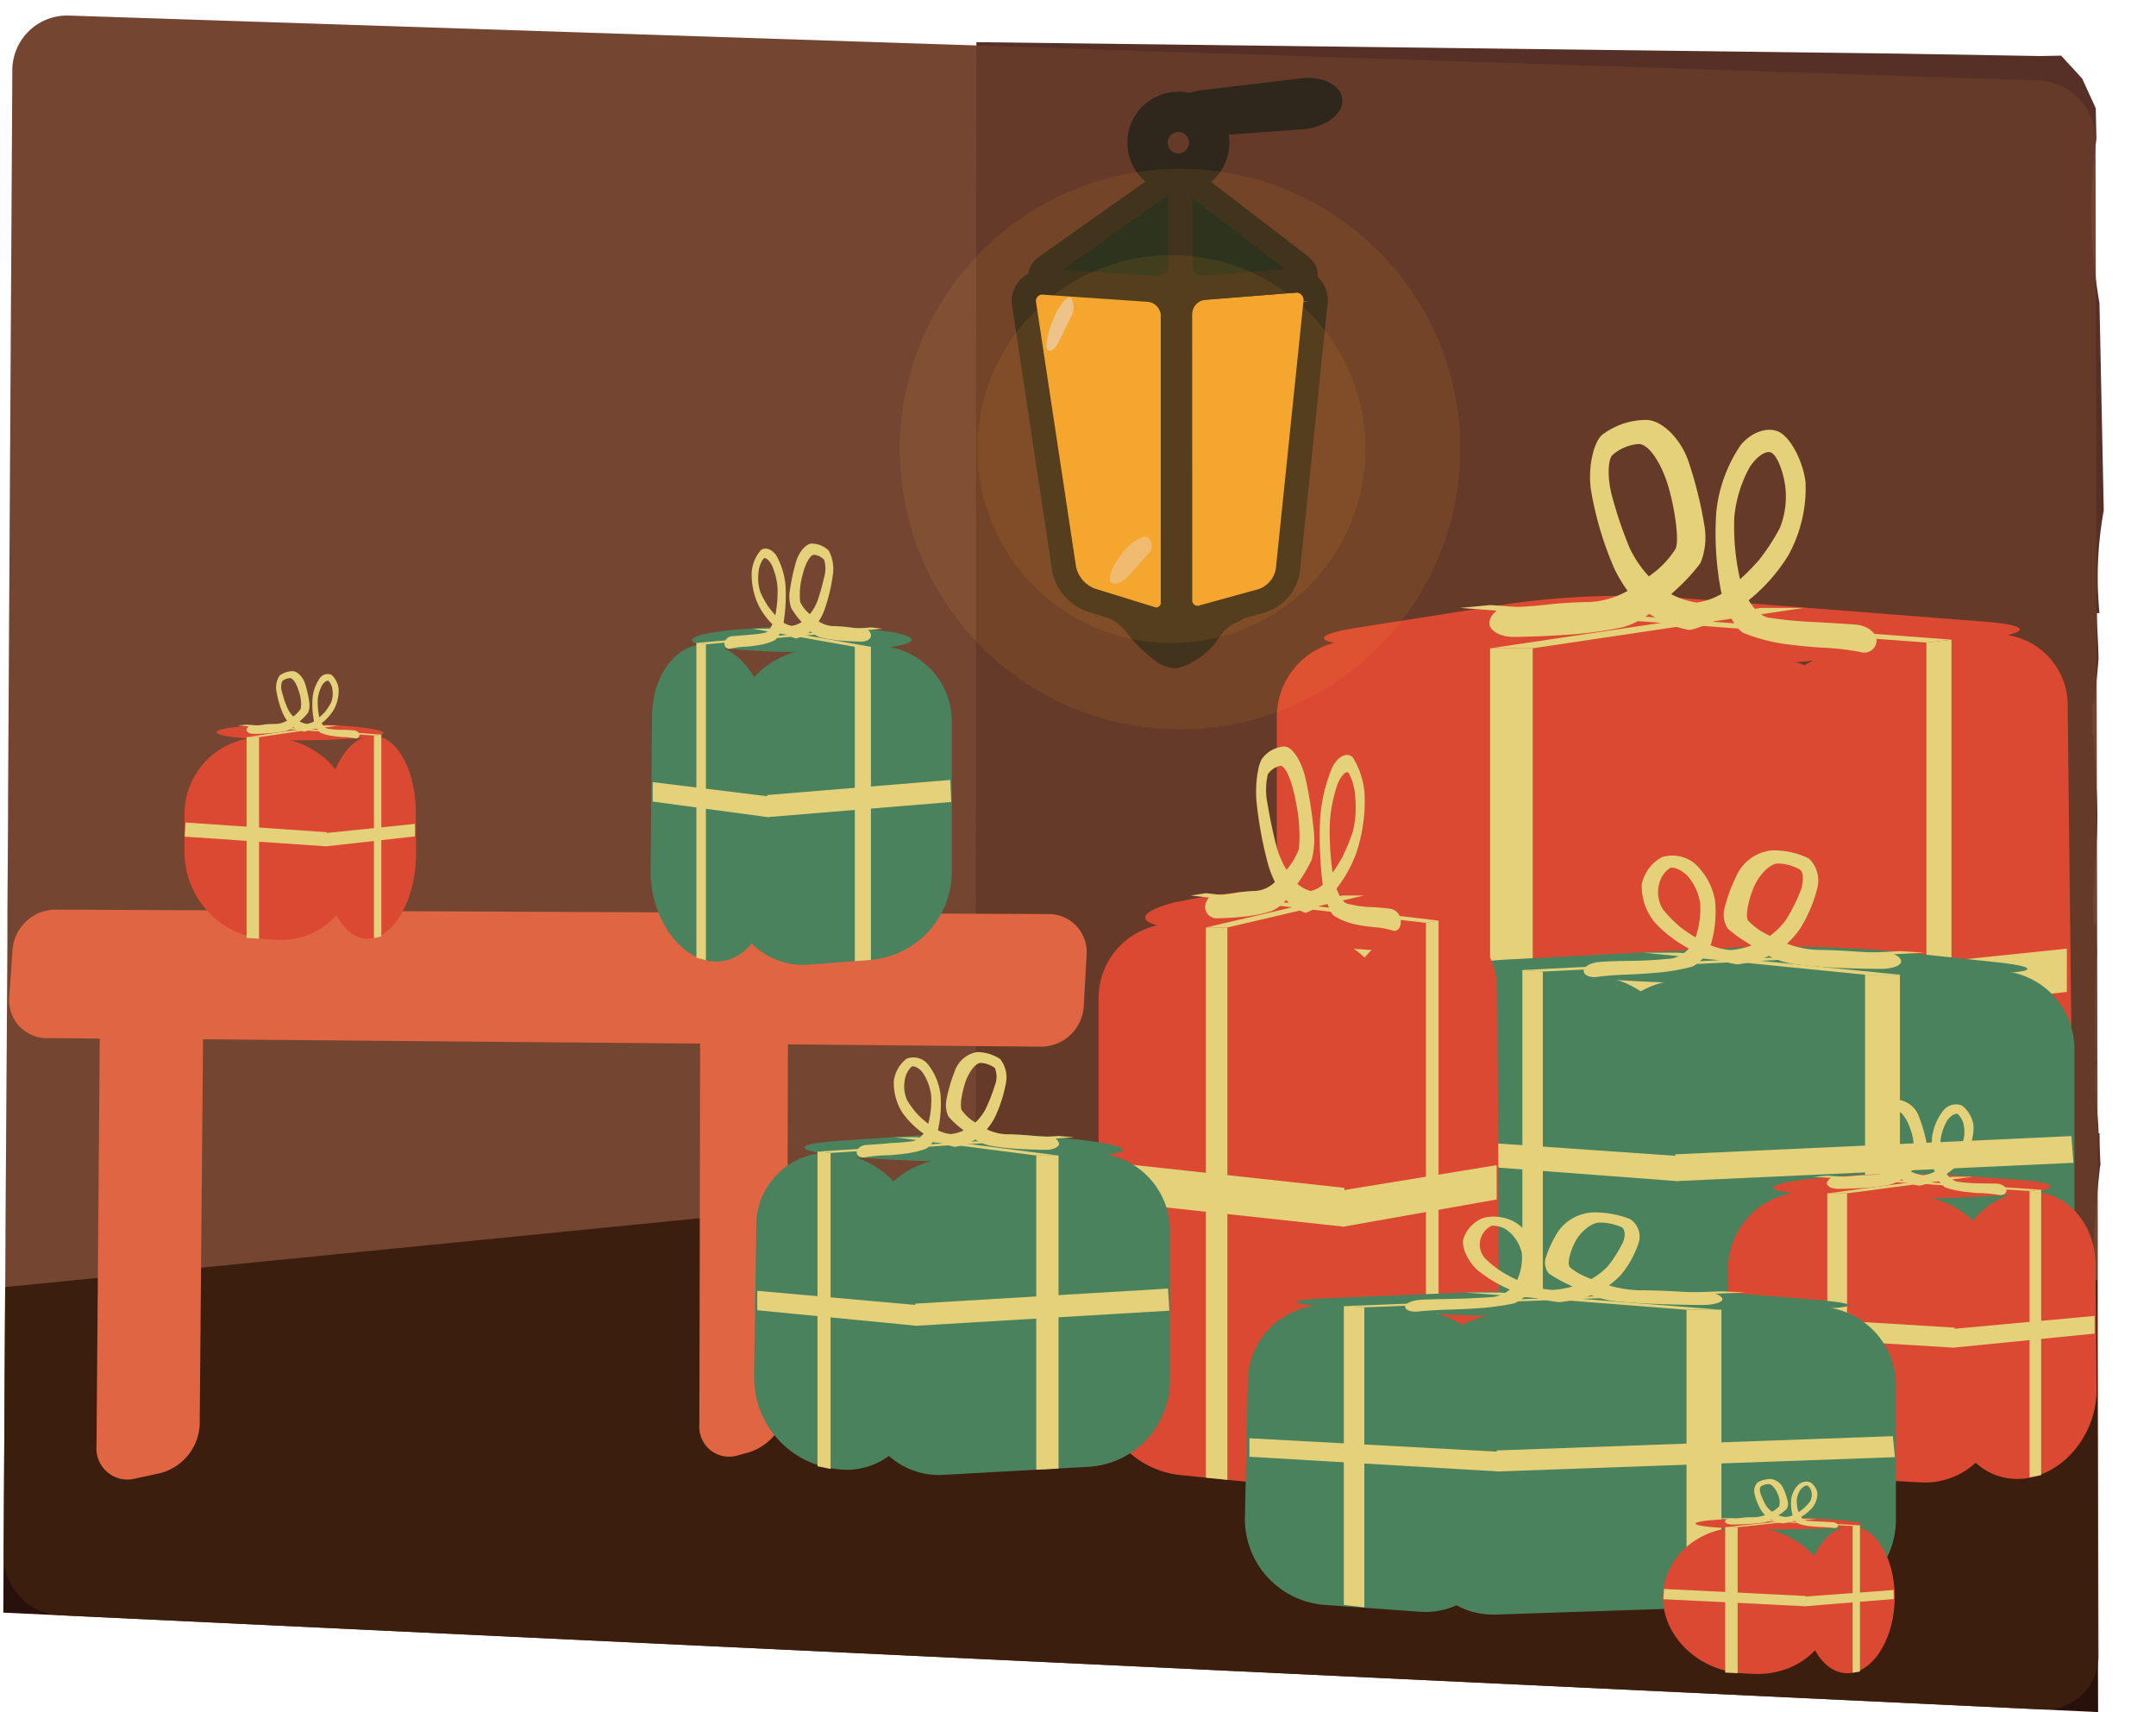 <svg xmlns="http://www.w3.org/2000/svg" width="267" height="212" viewBox="0 0 267 212"><defs><style>.cls-1{fill:#663c32;}.cls-2{fill:#562f27;}.cls-3{fill:#28100b;}.cls-4{fill:#dd5e45;}.cls-5{fill:#d83f32;}.cls-6{fill:#e2d681;}.cls-7{fill:#377e62;}.cls-8{fill:#191919;}.cls-14,.cls-9{fill:none;stroke:#191919;stroke-miterlimit:10;}.cls-9{stroke-width:3px;}.cls-10,.cls-16{fill:#f5a631;}.cls-11{fill:#001919;}.cls-12{fill:#efc389;}.cls-13{fill:#eaceac;}.cls-14{stroke-width:5px;}.cls-15,.cls-16{opacity:0.1;}</style></defs><title>stue_right</title><g id="Layer_4" data-name="Layer 4"><path class="cls-1" d="M.45,192.69a7.39,7.39,0,0,0,7,7.33l245.43,11.66a6.61,6.61,0,0,0,7-6.67l-.09-39.49c0-3.85,0-10.15,0-14l-.28-134.33a7.33,7.33,0,0,0-7-7.23L8.53,1.93a6.78,6.78,0,0,0-7,6.77L1,98.83c0,3.85-.06,10.15-.08,14l0,1.84c0,3.85-.06,10.15-.08,14L.68,152.38c0,3.85-.06,10.15-.08,14Z"/><path class="cls-2" d="M120.92,5.22,235.14,6.64l17.52.3,2.59-.05,2.61,2.84,1.68,3.67.08,3.82A67,67,0,0,0,260,37.55l.53,25.66A45.86,45.86,0,0,0,260,75.92h-.31c0,1.9.17,3.78.19,5.68-.13,1.85-.35,3.7-.53,5.55h-.24c0,.75,0,1.51.07,2.26,0,.54-.06,1.07-.07,1.61h.14c.16,3.09.41,6.17.48,9.26.1,4.75-.76,9.42-.43,14.17,0,0,.11,0,.29,0,0,1.2.06,2.39.08,3.59-.3,4.46-.18,8.93-.17,13.4h.16c-.53,2.87.18,6.09.23,8.9h.12c0,1.34.05,2.67.12,4,0,0-.05,0-.05,0-.5,4.53-.83,9.07-.93,13.63l-138.33-8.76Z"/><polygon class="cls-3" points="0.41 199.69 259.83 212.01 259.72 158.52 121.65 147.38 0.64 159.38 0.41 199.69"/><path class="cls-4" d="M1.14,123.56a4.69,4.69,0,0,0,4.68,5l1.35,0,10,.09,3.39,0,10,.09,61,.53,10,.09,27.36.25a5.32,5.32,0,0,0,5.29-5l.36-6.42a4.7,4.7,0,0,0-4.71-5l-123-.55a5.38,5.38,0,0,0-5.31,5Z"/><path class="cls-4" d="M92.63,179.88a6.8,6.8,0,0,0,4.85-6.23l.1-45.86a5,5,0,0,0-5-5h-.87a5,5,0,0,0-5,5l-.1,48.65a3.69,3.69,0,0,0,4.83,3.76Z"/><path class="cls-4" d="M20.15,123a5,5,0,0,1,5,5.05l-.42,48.38a6.52,6.52,0,0,1-4.93,6l-3,.65a3.85,3.85,0,0,1-4.85-4L12.36,128a5,5,0,0,1,5-5Z"/><path class="cls-5" d="M44,107a9.19,9.19,0,0,1-9.89,9.37l-1.26-.08a10.82,10.82,0,0,1-10-10.63v-4.78a9.51,9.51,0,0,1,10-9.56l1,0A10.7,10.7,0,0,1,43.92,101.8Z"/><path class="cls-5" d="M51.49,100.46c-.06-5.5-2.61-9.7-5.68-9.33s-5.56,5.17-5.54,10.67l0,5.19c0,5.5,2.59,9.66,5.7,9.23s5.62-5.27,5.56-10.77Z"/><path class="cls-5" d="M45.86,91.28a95.45,95.45,0,0,1-14.28.22c-4.81-.27-6.2-.9-3.08-1.39a76.44,76.44,0,0,1,14.28-.22C47.51,90.25,48.9,90.88,45.86,91.28Z"/><polygon class="cls-6" points="30.54 116.14 30.54 91.28 32.08 91.28 32.08 116.24 30.54 116.14"/><polygon class="cls-6" points="22.97 101.85 40.46 103.05 40.37 104.8 22.87 103.6 22.97 101.85"/><polygon class="cls-6" points="32.08 91.28 30.54 91.28 40.33 89.84 41.87 89.84 32.08 91.28"/><polygon class="cls-6" points="46.31 91.08 47.22 90.97 30.54 89.73 29.45 89.84 46.31 91.08"/><polygon class="cls-6" points="46.31 91.08 46.31 116.17 47.22 115.96 47.22 90.97 46.31 91.08"/><polygon class="cls-6" points="40.33 103.16 51.39 102.02 51.39 103.57 40.33 104.81 40.33 103.16"/><path class="cls-6" d="M43.76,90.44c.41,0,.75.29.75.58a.44.44,0,0,1-.59.4,8.84,8.84,0,0,0-1.34-.15c-.42,0-1.11-.09-1.54-.16a5.63,5.63,0,0,1-1.34-.37,2.53,2.53,0,0,1-.84-1.57,10.58,10.58,0,0,1-.15-2.77A5.19,5.19,0,0,1,39.59,84a1.18,1.18,0,0,1,1.47-.43,2.81,2.81,0,0,1,.88,1.75,4.92,4.92,0,0,1-.62,2.59,6.2,6.2,0,0,1-2,2,5.33,5.33,0,0,1-1.62.68,3.9,3.9,0,0,1-1.3-.49A4.52,4.52,0,0,1,35,88.28a12,12,0,0,1-.77-2.71,2.59,2.59,0,0,1,.4-1.91,2.65,2.65,0,0,1,1.6-.55c.57,0,1.26.68,1.54,1.51A14.16,14.16,0,0,1,38.31,87a2.41,2.41,0,0,1-.15,1.23,6.76,6.76,0,0,1-.82.89l-1,.89a2.92,2.92,0,0,1-1,.53,15.18,15.18,0,0,1-1.78.24c-.64.06-1.6.1-2.13.1s-.94-.24-.9-.53a.68.68,0,0,1,.68-.52c.34,0,1,0,1.41-.09s1.11-.09,1.51-.09a3.09,3.09,0,0,0,1.34-.37c.34-.21.83-.54,1.08-.74a3.41,3.41,0,0,0,.7-.8A4.44,4.44,0,0,0,37,85.6c-.25-.93-.75-1.67-1.12-1.63a1.57,1.57,0,0,0-.94.4,2,2,0,0,0,0,1.38,13.38,13.38,0,0,0,.66,1.94,3.9,3.9,0,0,0,1.14,1.42,2.85,2.85,0,0,0,1.27.53,2.42,2.42,0,0,0,1.17-.5,9.64,9.64,0,0,0,1.08-1A8.76,8.76,0,0,0,41,87a3,3,0,0,0,.17-1.58,1.88,1.88,0,0,0-.48-1.1c-.18-.11-.54.13-.79.52a4.49,4.49,0,0,0-.55,1.79,8.31,8.31,0,0,0,.22,2.28c.17.66.62,1.25,1,1.32a12,12,0,0,0,1.56.15C42.63,90.36,43.35,90.4,43.76,90.44Z"/><path class="cls-7" d="M90.42,110.2a9.06,9.06,0,0,0,9.9,9.24l7.56-.58a11,11,0,0,0,10-10.76V89.46a9.41,9.41,0,0,0-10-9.47l-7.24.38A10.8,10.8,0,0,0,90.56,90.91Z"/><path class="cls-7" d="M80.75,88.81c0-5.5,3.34-9.53,7.31-9s7.21,5.55,7.2,11L95.2,110.2c0,5.5-3.34,9.45-7.37,8.79s-7.31-5.71-7.26-11.21Z"/><path class="cls-7" d="M88,80.1a94.16,94.16,0,0,0,17.15.44l2.72-.19c5.49-.38,6.67-1.31,2.63-2.08a76.3,76.3,0,0,0-17.3-.46L90.79,78C85.32,78.55,84.06,79.48,88,80.1Z"/><polygon class="cls-6" points="107.86 118.87 107.86 80.1 105.86 80.1 105.86 119.02 107.86 118.87"/><polygon class="cls-6" points="117.68 96.58 95 98.45 95.11 101.18 117.8 99.31 117.68 96.58"/><polygon class="cls-6" points="105.86 80.1 107.86 80.1 95.17 77.85 93.17 77.85 105.86 80.1"/><polygon class="cls-6" points="87.42 79.78 86.24 79.62 107.86 77.69 109.27 77.85 87.42 79.78"/><polygon class="cls-6" points="87.42 79.78 87.42 118.91 86.24 118.59 86.24 79.62 87.42 79.78"/><polygon class="cls-6" points="95.17 98.62 80.83 96.85 80.83 99.26 95.17 101.2 95.17 98.62"/><path class="cls-6" d="M90.72,78.78a1,1,0,0,0-1,.91.61.61,0,0,0,.77.63,10.75,10.75,0,0,1,1.74-.24c.53,0,1.43-.14,2-.24A7.55,7.55,0,0,0,96,79.26a4.26,4.26,0,0,0,1.08-2.45,20.51,20.51,0,0,0,.2-4.32,9.16,9.16,0,0,0-1.14-3.7c-.53-.79-1.39-1.09-1.91-.67a4.74,4.74,0,0,0-1.14,2.74,8.94,8.94,0,0,0,.8,4A9.22,9.22,0,0,0,96.44,78a6.82,6.82,0,0,0,2.11,1.06,4.47,4.47,0,0,0,1.68-.77,6.85,6.85,0,0,0,1.91-2.88,21.46,21.46,0,0,0,1-4.23,4.76,4.76,0,0,0-.51-3,3.09,3.09,0,0,0-2.08-.87c-.74,0-1.64,1.06-2,2.36a27.25,27.25,0,0,0-.77,3.69,4.49,4.49,0,0,0,.2,1.92A9.71,9.71,0,0,0,99,76.72c.4.45,1,1.07,1.28,1.39a3.67,3.67,0,0,0,1.34.82,16,16,0,0,0,2.31.38c.83.08,2.07.14,2.76.14s1.21-.36,1.17-.81a.93.93,0,0,0-.89-.82,16,16,0,0,1-1.82-.14,17,17,0,0,0-2-.15,3.56,3.56,0,0,1-1.74-.57,15.69,15.69,0,0,1-1.4-1.16,4.82,4.82,0,0,1-.91-1.24,8.8,8.8,0,0,1,.28-3.32c.33-1.45,1-2.6,1.46-2.54a1.91,1.91,0,0,1,1.22.62,3.72,3.72,0,0,1,0,2.16,27.12,27.12,0,0,1-.85,3,6.4,6.4,0,0,1-1.48,2.21,3.4,3.4,0,0,1-1.66.81,2.87,2.87,0,0,1-1.51-.76,12.55,12.55,0,0,1-1.39-1.59,11.34,11.34,0,0,1-1-1.82,5.51,5.51,0,0,1-.23-2.45,3.21,3.21,0,0,1,.63-1.73c.23-.16.69.21,1,.81a8.37,8.37,0,0,1,.72,2.79,15.69,15.69,0,0,1-.29,3.55c-.22,1-.81,2-1.31,2.07a16.71,16.71,0,0,1-2,.24C92.19,78.66,91.25,78.73,90.72,78.78Z"/><path class="cls-5" d="M230.73,159.31a9.18,9.18,0,0,1-9.89,9.36l-52.72-3.37a10.84,10.84,0,0,1-10-10.64V88.85a9.5,9.5,0,0,1,10-9.55l52,2.32a10.71,10.71,0,0,1,10.08,10.45Z"/><path class="cls-5" d="M256.06,87.42a8.78,8.78,0,0,0-10-8.79l-18.33,2.23a11.57,11.57,0,0,0-9.89,11.21l.24,67.24a8.53,8.53,0,0,0,9.94,8.63l19-2.63a11.69,11.69,0,0,0,9.8-11.37Z"/><path class="cls-5" d="M228,81.47a128.48,128.48,0,0,1-19.9.74l-40-2.32c-5.49-.32-5.53-1.29-.1-2.15l19.06-3a102.11,102.11,0,0,1,19.85-.79L246,77c5.48.43,5.51,1.38,0,2.1Z"/><polygon class="cls-6" points="184.53 166.35 184.53 80.28 189.81 80.28 189.81 166.69 184.53 166.35"/><polygon class="cls-6" points="158.59 116.87 218.53 121.01 218.22 127.08 158.28 122.94 158.59 116.87"/><polygon class="cls-6" points="189.81 80.28 184.54 80.28 218.07 75.28 223.35 75.28 189.81 80.28"/><polygon class="cls-6" points="238.57 79.57 241.67 79.21 184.54 74.92 180.81 75.28 238.57 79.57"/><polygon class="cls-6" points="238.57 79.57 238.57 166.44 241.67 165.73 241.67 79.21 238.57 79.57"/><polygon class="cls-6" points="218.07 121.4 255.96 117.47 255.96 122.83 218.07 127.12 218.07 121.4"/><path class="cls-6" d="M229.84,77.35c1.41.12,2.56,1,2.56,2a1.53,1.53,0,0,1-2,1.39,33.61,33.61,0,0,0-4.6-.54c-1.41-.06-3.78-.3-5.27-.53a21.92,21.92,0,0,1-4.59-1.28c-1-.47-2.32-2.92-2.86-5.44a38.56,38.56,0,0,1-.53-9.6,18.06,18.06,0,0,1,3-8.21c1.41-1.76,3.68-2.43,5.05-1.49s2.72,3.67,3,6.08a17.26,17.26,0,0,1-2.11,9,21.82,21.82,0,0,1-6.78,6.93c-2.27,1.29-4.78,2.34-5.57,2.34a13,13,0,0,1-4.44-1.7c-1.66-.94-3.93-3.82-5-6.4A41.75,41.75,0,0,1,197,60.51c-.33-2.58.28-5.56,1.36-6.62A9,9,0,0,1,203.86,52c1.95,0,4.32,2.35,5.27,5.22a50.07,50.07,0,0,1,2,8.21,8.53,8.53,0,0,1-.53,4.27,22.05,22.05,0,0,1-2.79,3.09c-1.07,1-2.6,2.39-3.39,3.09a9.84,9.84,0,0,1-3.53,1.81,47.5,47.5,0,0,1-6.1.86c-2.2.17-5.48.32-7.31.32S184.31,78,184.44,77a2.31,2.31,0,0,1,2.33-1.81c1.16,0,3.33-.14,4.82-.32s3.83-.32,5.19-.32a10.54,10.54,0,0,0,4.6-1.28,38.72,38.72,0,0,0,3.69-2.56A11.64,11.64,0,0,0,207.48,68c.45-.82.11-4.13-.76-7.36s-2.59-5.77-3.84-5.65a5.47,5.47,0,0,0-3.23,1.39c-.54.64-.58,2.8-.08,4.8a50.76,50.76,0,0,0,2.26,6.71,14,14,0,0,0,3.91,4.91,9.77,9.77,0,0,0,4.37,1.81,8.08,8.08,0,0,0,4-1.71,29,29,0,0,0,3.69-3.51,25.53,25.53,0,0,0,2.64-4.06,10.48,10.48,0,0,0,.6-5.43c-.29-1.76-1-3.49-1.66-3.84s-1.84.46-2.71,1.81A16,16,0,0,0,214.78,64a29.07,29.07,0,0,0,.75,7.9c.58,2.28,2.14,4.35,3.47,4.58a48.49,48.49,0,0,0,5.34.53C226,77.09,228.43,77.24,229.84,77.35Z"/><path class="cls-7" d="M197.54,159.31a9.37,9.37,0,0,0,9.86,9.57l39.5-1.69a10.55,10.55,0,0,0,10-10.42V129.92a9.68,9.68,0,0,0-10-9.7L208,121.38a10.57,10.57,0,0,0-10.13,10.3Z"/><path class="cls-7" d="M176.68,129.14A9.28,9.28,0,0,1,186.81,120l11.32.92A11,11,0,0,1,208,131.68l-.15,27.63a9,9,0,0,1-10,9.08L186,167.3a11,11,0,0,1-9.79-10.92Z"/><path class="cls-7" d="M197.88,121.19a189.76,189.76,0,0,0,20,.49l29.07-1.12c5.49-.21,5.51-.86,0-1.44l-11.87-1.26a154.3,154.3,0,0,0-19.94-.54l-28.31,1.49c-5.49.29-5.5.92,0,1.4Z"/><polygon class="cls-6" points="235.29 167.69 235.29 120.7 230.97 120.7 230.97 167.88 235.29 167.69"/><polygon class="cls-6" points="256.52 140.68 207.46 142.94 207.72 146.25 256.78 143.99 256.52 140.68"/><polygon class="cls-6" points="230.97 120.7 235.29 120.7 207.84 117.97 203.52 117.97 230.97 120.7"/><polygon class="cls-6" points="191.07 120.31 188.53 120.12 235.29 117.78 238.34 117.97 191.07 120.31"/><polygon class="cls-6" points="191.07 120.31 191.07 167.74 188.53 167.35 188.53 120.12 191.07 120.31"/><polygon class="cls-6" points="207.84 143.15 176.84 141 176.84 143.93 207.84 146.27 207.84 143.15"/><path class="cls-6" d="M198.21,119.11c-1.15.06-2.09.56-2.09,1.1s.74.89,1.66.76,2.61-.26,3.76-.29,3.09-.17,4.31-.29a26.17,26.17,0,0,0,3.76-.7,4.82,4.82,0,0,0,2.34-3,14.13,14.13,0,0,0,.43-5.24,8.14,8.14,0,0,0-2.46-4.48,4.37,4.37,0,0,0-4.13-.82,5,5,0,0,0-2.47,3.32,7,7,0,0,0,1.73,4.89,16.08,16.08,0,0,0,5.55,3.78,20.08,20.08,0,0,0,4.56,1.28,14,14,0,0,0,3.63-.93,10.14,10.14,0,0,0,4.13-3.49,17.28,17.28,0,0,0,2.16-5.12A3.77,3.77,0,0,0,224,106.3a9.86,9.86,0,0,0-4.5-1,5.39,5.39,0,0,0-4.31,2.85,20.58,20.58,0,0,0-1.67,4.49,3.23,3.23,0,0,0,.43,2.32,14.93,14.93,0,0,0,2.28,1.69c.88.55,2.13,1.31,2.78,1.69a10.11,10.11,0,0,0,2.89,1c.95.16,3.2.37,5,.47s4.49.17,6,.17,2.63-.44,2.53-1-1-1-1.91-1-2.73-.08-4-.17-3.13-.18-4.25-.18a11.84,11.84,0,0,1-3.76-.7c-.95-.38-2.3-1-3-1.39a8.1,8.1,0,0,1-2-1.52c-.37-.45-.09-2.25.62-4s2.12-3.15,3.14-3.09a5.76,5.76,0,0,1,2.65.76c.44.35.47,1.53.06,2.62a21.27,21.27,0,0,1-1.85,3.66,9.11,9.11,0,0,1-3.2,2.68,10.41,10.41,0,0,1-3.57,1,8.67,8.67,0,0,1-3.27-.93,22.9,22.9,0,0,1-3-1.92,15,15,0,0,1-2.16-2.21,4,4,0,0,1-.49-3,3.32,3.32,0,0,1,1.36-2.1c.5-.19,1.5.26,2.21,1a6.75,6.75,0,0,1,1.54,3.38,10.88,10.88,0,0,1-.61,4.31,4.06,4.06,0,0,1-2.84,2.5c-1.08.13-3.05.26-4.37.29S199.36,119,198.21,119.11Z"/><path class="cls-5" d="M247.65,174.12a9.26,9.26,0,0,1-9.89,9.44L224,182.79a10.74,10.74,0,0,1-10-10.57v-15a9.57,9.57,0,0,1,10-9.61l13.37.53A10.64,10.64,0,0,1,247.5,158.5Z"/><path class="cls-5" d="M259.52,156.6c-.06-5.5-4.1-9.57-9-9s-8.84,5.45-8.81,10.95l.06,15.62c0,5.5,4.09,9.51,9,8.91s8.94-5.6,8.87-11.1Z"/><path class="cls-5" d="M250.62,147.77a137.11,137.11,0,0,1-18.77.51l-7.81-.4c-5.49-.28-5.94-1.08-1-1.77a110.77,110.77,0,0,1,19-.57l7.41.51C254.91,146.43,255.45,147.2,250.62,147.77Z"/><polygon class="cls-6" points="226.29 182.91 226.29 147.77 228.74 147.77 228.74 183.05 226.29 182.91"/><polygon class="cls-6" points="214.26 162.71 242.05 164.4 241.91 166.88 214.12 165.19 214.26 162.71"/><polygon class="cls-6" points="228.74 147.77 226.29 147.77 241.84 145.72 244.29 145.72 228.74 147.77"/><polygon class="cls-6" points="251.34 147.48 252.78 147.33 226.29 145.58 224.56 145.72 251.34 147.48"/><polygon class="cls-6" points="251.34 147.48 251.34 182.95 252.78 182.66 252.78 147.33 251.34 147.48"/><polygon class="cls-6" points="241.84 164.56 259.4 162.95 259.4 165.14 241.84 166.89 241.84 164.56"/><path class="cls-6" d="M247.29,146.57c.66.05,1.19.42,1.19.83s-.42.66-.94.57a16.43,16.43,0,0,0-2.13-.22c-.65,0-1.75-.12-2.44-.22a10.71,10.71,0,0,1-2.13-.52,3.57,3.57,0,0,1-1.33-2.22,14.16,14.16,0,0,1-.25-3.92,6.86,6.86,0,0,1,1.4-3.35,2,2,0,0,1,2.34-.61,3.86,3.86,0,0,1,1.4,2.48,6.42,6.42,0,0,1-1,3.66,9.21,9.21,0,0,1-5.73,3.78,6.67,6.67,0,0,1-2.06-.69,6.6,6.6,0,0,1-2.33-2.61,15.87,15.87,0,0,1-1.23-3.84,3.41,3.41,0,0,1,.63-2.7,4.56,4.56,0,0,1,2.55-.78,3.15,3.15,0,0,1,2.44,2.13,18.44,18.44,0,0,1,.95,3.36,3.11,3.11,0,0,1-.25,1.74,9.17,9.17,0,0,1-1.29,1.26L235.53,146a4.83,4.83,0,0,1-1.64.74,24.61,24.61,0,0,1-2.83.35c-1,.07-2.54.13-3.39.13s-1.48-.33-1.43-.74a1.07,1.07,0,0,1,1.09-.74c.53,0,1.54-.06,2.23-.13s1.78-.13,2.41-.13a5.34,5.34,0,0,0,2.13-.52,18.3,18.3,0,0,0,1.71-1,5,5,0,0,0,1.12-1.13,5.87,5.87,0,0,0-.35-3c-.41-1.32-1.21-2.36-1.78-2.31a2.66,2.66,0,0,0-1.5.57,2.57,2.57,0,0,0,0,1.95,18.67,18.67,0,0,0,1.05,2.75,5.88,5.88,0,0,0,1.81,2,4.91,4.91,0,0,0,2,.74,4,4,0,0,0,1.85-.7,14,14,0,0,0,1.71-1.43,10.76,10.76,0,0,0,1.22-1.66,3.83,3.83,0,0,0,.28-2.22,2.57,2.57,0,0,0-.77-1.57c-.29-.14-.85.19-1.26.74a6.12,6.12,0,0,0-.87,2.53,10.7,10.7,0,0,0,.35,3.22,2.59,2.59,0,0,0,1.61,1.87,22.43,22.43,0,0,0,2.48.22Z"/><path class="cls-5" d="M172.62,175.32a8.82,8.82,0,0,1-9.89,9L146,182.64a11.32,11.32,0,0,1-9.95-11V123.72a9.21,9.21,0,0,1,10-9.3l16.32,1.14a11,11,0,0,1,10,10.7Z"/><path class="cls-5" d="M185.42,122.58c0-5.5-4.4-9.17-9.7-8.16a12.46,12.46,0,0,0-9.6,11.84l.11,49.06a7.76,7.76,0,0,0,9.8,7.88h0a12.87,12.87,0,0,0,9.7-12.12Z"/><path class="cls-5" d="M175.8,114.84a79.34,79.34,0,0,1-19.51,1.08L146,115c-5.47-.49-5.59-2-.25-3.33l.16,0a64.72,64.72,0,0,1,19.63-1.2l9.9,1.22C180.89,112.3,181.06,113.75,175.8,114.84Z"/><polygon class="cls-6" points="149.34 182.98 149.34 114.85 152 114.85 152 183.25 149.34 182.98"/><polygon class="cls-6" points="136.26 143.81 166.49 147.09 166.33 151.89 136.1 148.62 136.26 143.81"/><polygon class="cls-6" points="152 114.85 149.34 114.85 166.25 110.89 168.91 110.89 152 114.85"/><polygon class="cls-6" points="176.59 114.28 178.15 114 149.34 110.6 147.46 110.89 176.59 114.28"/><polygon class="cls-6" points="176.59 114.28 176.59 183.06 178.15 182.49 178.15 114 176.59 114.28"/><polygon class="cls-6" points="166.25 147.4 185.35 144.28 185.35 148.53 166.25 151.92 166.25 147.4"/><path class="cls-6" d="M172.19,112.53a1.6,1.6,0,0,1,1.29,1.6c0,.79-.47,1.29-1,1.1a10.55,10.55,0,0,0-2.31-.42,19.8,19.8,0,0,1-2.66-.42,8.35,8.35,0,0,1-2.32-1c-.52-.37-1.17-2.31-1.44-4.3a48.72,48.72,0,0,1-.27-7.6A20,20,0,0,1,165,95c.71-1.39,1.86-1.92,2.55-1.18A9.8,9.8,0,0,1,169,98.6a20.11,20.11,0,0,1-1.06,7.09,16,16,0,0,1-3.42,5.49,8.15,8.15,0,0,1-2.8,1.86,5.36,5.36,0,0,1-2.24-1.35,13,13,0,0,1-2.55-5.07,49.31,49.31,0,0,1-1.33-7.43c-.16-2,.14-4.39.69-5.23a3.69,3.69,0,0,1,2.77-1.52c1,0,2.17,1.86,2.66,4.14a58.2,58.2,0,0,1,1,6.5,10.16,10.16,0,0,1-.27,3.37,17,17,0,0,1-1.4,2.45c-.54.79-1.31,1.89-1.71,2.45a4.86,4.86,0,0,1-1.78,1.43,16.4,16.4,0,0,1-3.08.68,35.55,35.55,0,0,1-3.68.25,1.43,1.43,0,0,1-1.56-1.43c.07-.79.59-1.44,1.18-1.44a16.29,16.29,0,0,0,2.43-.25,17.34,17.34,0,0,1,2.62-.26,3.9,3.9,0,0,0,2.31-1,22.66,22.66,0,0,0,1.86-2,9.32,9.32,0,0,0,1.22-2.2,19.63,19.63,0,0,0-.38-5.82c-.44-2.56-1.31-4.57-1.94-4.48A2.51,2.51,0,0,0,157,95.9a8.77,8.77,0,0,0,0,3.8c.25,1.58.77,4,1.14,5.32a11.69,11.69,0,0,0,2,3.88,4.17,4.17,0,0,0,2.2,1.43,3.48,3.48,0,0,0,2-1.35,20.11,20.11,0,0,0,1.86-2.78,23.1,23.1,0,0,0,1.33-3.21,12.72,12.72,0,0,0,.3-4.3,6.87,6.87,0,0,0-.83-3c-.31-.28-.93.36-1.37,1.43a18.43,18.43,0,0,0-.95,4.9,36.46,36.46,0,0,0,.38,6.24c.29,1.82,1.08,3.45,1.75,3.63a15.44,15.44,0,0,0,2.69.43C170.23,112.32,171.48,112.44,172.19,112.53Z"/><path class="cls-7" d="M175.47,190.27a9.43,9.43,0,0,0,9.83,9.66l39.49-1.32a10.44,10.44,0,0,0,10-10.33v-16.7a9.75,9.75,0,0,0-10-9.76l-38.87.91A10.51,10.51,0,0,0,175.75,173Z"/><path class="cls-7" d="M154.53,171a9.52,9.52,0,0,1,10.18-9.36l11.3.71A10.74,10.74,0,0,1,185.92,173l-.12,17.31a9.26,9.26,0,0,1-10,9.27l-11.82-.85A10.67,10.67,0,0,1,154.17,188Z"/><path class="cls-7" d="M175.76,162.57c5.48.38,14.47.56,20,.39l29.05-.88c5.5-.17,5.52-.67,0-1.13L213,160a192.6,192.6,0,0,0-20-.42l-28.3,1.16c-5.5.22-5.5.72,0,1.1Z"/><polygon class="cls-6" points="213.18 199 213.18 162.19 208.86 162.19 208.86 199.15 213.18 199"/><polygon class="cls-6" points="234.41 177.84 185.35 179.61 185.61 182.21 234.67 180.44 234.41 177.84"/><polygon class="cls-6" points="208.86 162.19 213.18 162.19 185.73 160.05 181.41 160.05 208.86 162.19"/><polygon class="cls-6" points="168.96 161.89 166.42 161.74 213.18 159.9 216.23 160.05 168.96 161.89"/><polygon class="cls-6" points="168.96 161.89 168.96 199.04 166.42 198.74 166.42 161.74 168.96 161.89"/><polygon class="cls-6" points="185.73 179.78 154.73 178.1 154.73 180.39 185.73 182.22 185.73 179.78"/><path class="cls-6" d="M176.1,160.94c-1.15.05-2.09.44-2.09.87s.75.69,1.66.59,2.61-.2,3.76-.23,3.09-.12,4.31-.22a33.27,33.27,0,0,0,3.76-.55,4.13,4.13,0,0,0,2.34-2.33,8.75,8.75,0,0,0,.44-4.1,6.23,6.23,0,0,0-2.47-3.51,5.31,5.31,0,0,0-4.13-.64,4.15,4.15,0,0,0-2.46,2.6c-.24,1,.54,2.75,1.72,3.83a16.86,16.86,0,0,0,5.55,3,25.31,25.31,0,0,0,4.56,1,17.73,17.73,0,0,0,3.63-.73,10.09,10.09,0,0,0,4.13-2.74,12.16,12.16,0,0,0,2.16-4,2.59,2.59,0,0,0-1.11-2.83,12.18,12.18,0,0,0-4.5-.82,5.63,5.63,0,0,0-4.31,2.23,13.69,13.69,0,0,0-1.66,3.51,2.05,2.05,0,0,0,.43,1.83A15.87,15.87,0,0,0,194.1,159c.88.43,2.13,1,2.77,1.32a12.28,12.28,0,0,0,2.9.78c.94.12,3.19.29,5,.36s4.48.14,6,.14,2.63-.35,2.53-.77-1-.78-1.91-.78-2.72-.06-3.94-.14-3.14-.13-4.26-.13a15,15,0,0,1-3.75-.55c-1-.3-2.31-.79-3-1.1a8.14,8.14,0,0,1-2-1.18c-.37-.35-.09-1.77.62-3.15s2.13-2.46,3.14-2.41a6.93,6.93,0,0,1,2.65.59c.44.27.47,1.2.06,2a15.73,15.73,0,0,1-1.84,2.87,9,9,0,0,1-3.21,2.1,12.78,12.78,0,0,1-3.57.78A10.56,10.56,0,0,1,189,159a23.56,23.56,0,0,1-3-1.51,12.82,12.82,0,0,1-2.15-1.73,2.6,2.6,0,0,1-.5-2.33,2.65,2.65,0,0,1,1.36-1.64,3,3,0,0,1,2.22.78,4.92,4.92,0,0,1,1.54,2.64,6.86,6.86,0,0,1-.62,3.38,3.92,3.92,0,0,1-2.83,2c-1.09.1-3.06.2-4.38.23S177.26,160.89,176.1,160.94Z"/><path class="cls-5" d="M227.06,198.61c.06,5-4.39,8.92-9.88,8.67l-1.24-.06c-5.5-.25-10-4.49-10-9.43s4.5-8.84,10-8.66l1,0C222.45,189.34,227,193.59,227.06,198.61Z"/><path class="cls-5" d="M234.64,197.56c-.07-5-2.64-8.83-5.71-8.56s-5.55,4.59-5.53,9.61,2.6,8.88,5.71,8.57S234.72,202.54,234.64,197.56Z"/><path class="cls-5" d="M229,189.11a132.3,132.3,0,0,1-14.28.16c-4.82-.2-6.2-.66-3.09-1a104.29,104.29,0,0,1,14.28-.16C230.63,188.36,232,188.82,229,189.11Z"/><polygon class="cls-6" points="213.65 207.12 213.65 189.11 215.19 189.11 215.19 207.19 213.65 207.12"/><polygon class="cls-6" points="206.08 196.76 223.58 197.63 223.49 198.9 205.99 198.03 206.08 196.76"/><polygon class="cls-6" points="215.2 189.11 213.66 189.11 223.45 188.06 224.99 188.06 215.2 189.11"/><polygon class="cls-6" points="229.43 188.96 230.34 188.88 213.66 187.99 212.57 188.06 229.43 188.96"/><polygon class="cls-6" points="229.43 188.96 229.43 207.14 230.34 206.99 230.34 188.88 229.43 188.96"/><polygon class="cls-6" points="223.45 197.71 234.51 196.89 234.51 198.01 223.45 198.91 223.45 197.71"/><path class="cls-6" d="M226.88,188.49c.41,0,.75.22.75.43s-.27.34-.59.29a13,13,0,0,0-1.34-.11c-.42,0-1.11-.07-1.54-.11a8.1,8.1,0,0,1-1.34-.27,1.82,1.82,0,0,1-.84-1.14,5.62,5.62,0,0,1-.15-2,3.13,3.13,0,0,1,.88-1.72,1.48,1.48,0,0,1,1.47-.31,2,2,0,0,1,.88,1.27,2.81,2.81,0,0,1-.62,1.88,5.68,5.68,0,0,1-2,1.45,6.82,6.82,0,0,1-1.62.49,4.71,4.71,0,0,1-1.3-.36,3.66,3.66,0,0,1-1.47-1.34,6.65,6.65,0,0,1-.77-2,1.5,1.5,0,0,1,.39-1.38,3.26,3.26,0,0,1,1.61-.41,1.94,1.94,0,0,1,1.54,1.1,8.56,8.56,0,0,1,.59,1.72,1.32,1.32,0,0,1-.15.89,5.55,5.55,0,0,1-.82.65l-1,.64a3.29,3.29,0,0,1-1,.38c-.34.06-1.14.14-1.78.18s-1.6.07-2.13.07-.94-.17-.9-.38.34-.38.68-.38,1,0,1.4-.07,1.12-.07,1.52-.07a4.2,4.2,0,0,0,1.34-.26,12.05,12.05,0,0,0,1.08-.54,3,3,0,0,0,.7-.58,2.38,2.38,0,0,0-.22-1.54c-.25-.67-.76-1.21-1.12-1.18a1.83,1.83,0,0,0-.94.29c-.16.13-.17.59,0,1a10.14,10.14,0,0,0,.66,1.41,3.48,3.48,0,0,0,1.15,1,3.68,3.68,0,0,0,1.27.37,3,3,0,0,0,1.17-.35,8,8,0,0,0,1.07-.74,5.15,5.15,0,0,0,.77-.85,1.59,1.59,0,0,0,.18-1.13,1.28,1.28,0,0,0-.48-.81c-.18-.07-.54.1-.79.38a2.59,2.59,0,0,0-.55,1.3,4.4,4.4,0,0,0,.22,1.65,1.46,1.46,0,0,0,1,1c.38.05,1.09.1,1.56.11Z"/><path class="cls-7" d="M107,173.18a9.27,9.27,0,0,0,9.89,9.45l18-1a10.72,10.72,0,0,0,10-10.55V152.44a9.57,9.57,0,0,0-10-9.61l-17.58.68a10.64,10.64,0,0,0-10.1,10.38Z"/><path class="cls-7" d="M93.66,151.8a9,9,0,0,1,10.07-9h.06a11.32,11.32,0,0,1,9.9,11l-.08,19.29a8.73,8.73,0,0,1-10,8.82l-.42-.05a11.4,11.4,0,0,1-9.8-11.18Z"/><path class="cls-7" d="M103.68,143.09a148.09,148.09,0,0,0,19.88.63l11.33-.57c5.49-.27,5.53-1.11.08-1.86l-.46-.06a118,118,0,0,0-19.89-.69l-10.86.74C98.27,141.65,98.23,142.46,103.68,143.09Z"/><polygon class="cls-6" points="131.09 181.85 131.09 143.09 128.33 143.09 128.33 182 131.09 181.85"/><rect class="cls-6" x="113.38" y="160.5" width="31.37" height="2.74" transform="translate(-9.39 7.96) rotate(-3.41)"/><polygon class="cls-6" points="128.33 143.09 131.09 143.09 113.57 140.83 110.81 140.83 128.33 143.09"/><polygon class="cls-6" points="102.86 142.77 101.24 142.6 131.09 140.67 133.04 140.83 102.86 142.77"/><polygon class="cls-6" points="102.86 142.77 102.86 181.9 101.24 181.57 101.24 142.6 102.86 142.77"/><polygon class="cls-6" points="113.57 161.61 93.78 159.84 93.78 162.25 113.57 164.18 113.57 161.61"/><path class="cls-6" d="M107.42,141.77c-.73,0-1.33.46-1.33.91s.47.73,1.06.63a18.37,18.37,0,0,1,2.4-.24c.73,0,2-.14,2.75-.24a13.21,13.21,0,0,0,2.4-.58,3.91,3.91,0,0,0,1.49-2.45,14.76,14.76,0,0,0,.28-4.32,7.52,7.52,0,0,0-1.57-3.7,2.31,2.31,0,0,0-2.64-.67,4.19,4.19,0,0,0-1.57,2.73,6.9,6.9,0,0,0,1.1,4,10.78,10.78,0,0,0,3.54,3.12,11,11,0,0,0,2.91,1.06,7.58,7.58,0,0,0,2.32-.77,7.3,7.3,0,0,0,2.64-2.88,17,17,0,0,0,1.37-4.23,3.65,3.65,0,0,0-.71-3,5.22,5.22,0,0,0-2.87-.86,3.55,3.55,0,0,0-2.75,2.35,19.52,19.52,0,0,0-1.06,3.7,3.34,3.34,0,0,0,.27,1.92,10.58,10.58,0,0,0,1.46,1.39l1.77,1.4a5.58,5.58,0,0,0,1.85.81,26.92,26.92,0,0,0,3.18.39c1.15.08,2.87.14,3.82.14s1.68-.37,1.61-.82a1.18,1.18,0,0,0-1.22-.81c-.6,0-1.74-.07-2.52-.15s-2-.14-2.71-.14a6.14,6.14,0,0,1-2.4-.58,21,21,0,0,1-1.93-1.15,5.48,5.48,0,0,1-1.25-1.25c-.24-.37-.07-1.86.39-3.31s1.36-2.6,2-2.55a3.24,3.24,0,0,1,1.7.63,2.86,2.86,0,0,1,0,2.16,21.56,21.56,0,0,1-1.18,3,6.48,6.48,0,0,1-2,2.21,5.61,5.61,0,0,1-2.28.82,4.68,4.68,0,0,1-2.09-.77,14.33,14.33,0,0,1-1.92-1.58,10.84,10.84,0,0,1-1.38-1.83,4.09,4.09,0,0,1-.31-2.45,2.86,2.86,0,0,1,.86-1.73c.33-.15,1,.21,1.42.82a6.61,6.61,0,0,1,1,2.79,11.38,11.38,0,0,1-.39,3.55,2.92,2.92,0,0,1-1.81,2.06,25.45,25.45,0,0,1-2.8.24C109.45,141.65,108.16,141.72,107.42,141.77Z"/><path class="cls-8" d="M139.62,74.94c-1.1,0-1.5.31-.88.68a7.29,7.29,0,0,1,1.8,1.57A21,21,0,0,0,142.11,79a18.34,18.34,0,0,0,1.8,1.58,3.33,3.33,0,0,0,1.57.67,5.21,5.21,0,0,0,2-.9,8.09,8.09,0,0,0,1.8-1.57c.24-.37.75-1.08,1.12-1.57a6.37,6.37,0,0,1,2.28-1.57c.88-.37.7-.68-.4-.68Z"/><path class="cls-9" d="M139.62,74.94c-1.1,0-1.5.31-.88.68a7.29,7.29,0,0,1,1.8,1.57A21,21,0,0,0,142.11,79a18.34,18.34,0,0,0,1.8,1.58,3.33,3.33,0,0,0,1.57.67,5.21,5.21,0,0,0,2-.9,8.09,8.09,0,0,0,1.8-1.57c.24-.37.75-1.08,1.12-1.57a6.37,6.37,0,0,1,2.28-1.57c.88-.37.7-.68-.4-.68Z"/><path class="cls-10" d="M129.38,35a2.29,2.29,0,0,0-2.54,2.75l4.94,32.69a5.25,5.25,0,0,0,3.31,3.86l7.3,2.26a2.08,2.08,0,0,0,2.86-2.11V39.09a3.27,3.27,0,0,0-3-3.21Z"/><path class="cls-9" d="M129.38,35a2.29,2.29,0,0,0-2.54,2.75l4.94,32.69a5.25,5.25,0,0,0,3.31,3.86l7.3,2.26a2.08,2.08,0,0,0,2.86-2.11V39.09a3.27,3.27,0,0,0-3-3.21Z"/><path class="cls-10" d="M146.15,74.19a2.17,2.17,0,0,0,2.89,2.2l7.25-2a4.75,4.75,0,0,0,3.2-3.78l3.42-33.11a2.42,2.42,0,0,0-2.68-2.75l-11.09.88a3.32,3.32,0,0,0-3,3.24Z"/><path class="cls-9" d="M146.15,74.19a2.17,2.17,0,0,0,2.89,2.2l7.25-2a4.75,4.75,0,0,0,3.2-3.78l3.42-33.11a2.42,2.42,0,0,0-2.68-2.75l-11.09.88a3.32,3.32,0,0,0-3,3.24Z"/><path class="cls-11" d="M148.54,23.31c-1.32-1-2.39-.47-2.39,1.18v8.38a2.73,2.73,0,0,0,3,2.76l11.09-.88c1.64-.13,1.92-1,.6-2Z"/><path class="cls-9" d="M148.54,23.31c-1.32-1-2.39-.47-2.39,1.18v8.38a2.73,2.73,0,0,0,3,2.76l11.09-.88c1.64-.13,1.92-1,.6-2Z"/><path class="cls-11" d="M129.74,32.88c-1.35.95-1.11,1.82.54,1.93l12.88.86a2.78,2.78,0,0,0,3-2.8v-8.6c0-1.65-1.1-2.22-2.45-1.27Z"/><path class="cls-9" d="M129.74,32.88c-1.35.95-1.11,1.82.54,1.93l12.88.86a2.78,2.78,0,0,0,3-2.8v-8.6c0-1.65-1.1-2.22-2.45-1.27Z"/><path class="cls-12" d="M139,68.52c-1.22,1.51-1.86,3.11-1.43,3.56s1.41.11,2.16-.74l2.48-2.75a1.37,1.37,0,0,0,0-2C141.65,66.13,140.18,67,139,68.52Z"/><path class="cls-13" d="M130.56,39.25c-.76,1.73-1.16,3.55-.87,4s.92.09,1.4-.88,1.18-2.4,1.56-3.16a2.35,2.35,0,0,0,0-2.28C132.27,36.49,131.33,37.51,130.56,39.25Z"/><circle class="cls-14" cx="145.93" cy="17.67" r="3.82"/><path class="cls-8" d="M166.24,12.35c-.1-1.78-2.42-3-5.15-2.64L149,11.14c-2.73.32-4.45,1.8-3.83,3.29s3.39,2.53,6.13,2.31L161.44,16C164.18,15.75,166.34,14.12,166.24,12.35Z"/><g class="cls-15"><path class="cls-10" d="M.45,192.69a7.39,7.39,0,0,0,7,7.33l245.43,11.66a6.61,6.61,0,0,0,7-6.67l-.09-39.49c0-3.85,0-10.15,0-14l-.28-134.33a7.33,7.33,0,0,0-7-7.23L8.53,1.93a6.78,6.78,0,0,0-7,6.77L1,98.83c0,3.85-.06,10.15-.08,14l0,1.84c0,3.85-.06,10.15-.08,14L.68,152.38c0,3.85-.06,10.15-.08,14Z"/></g><circle class="cls-16" cx="145.07" cy="55.61" r="24.02"/><circle class="cls-16" cx="146.14" cy="55.61" r="34.7"/></g></svg>
